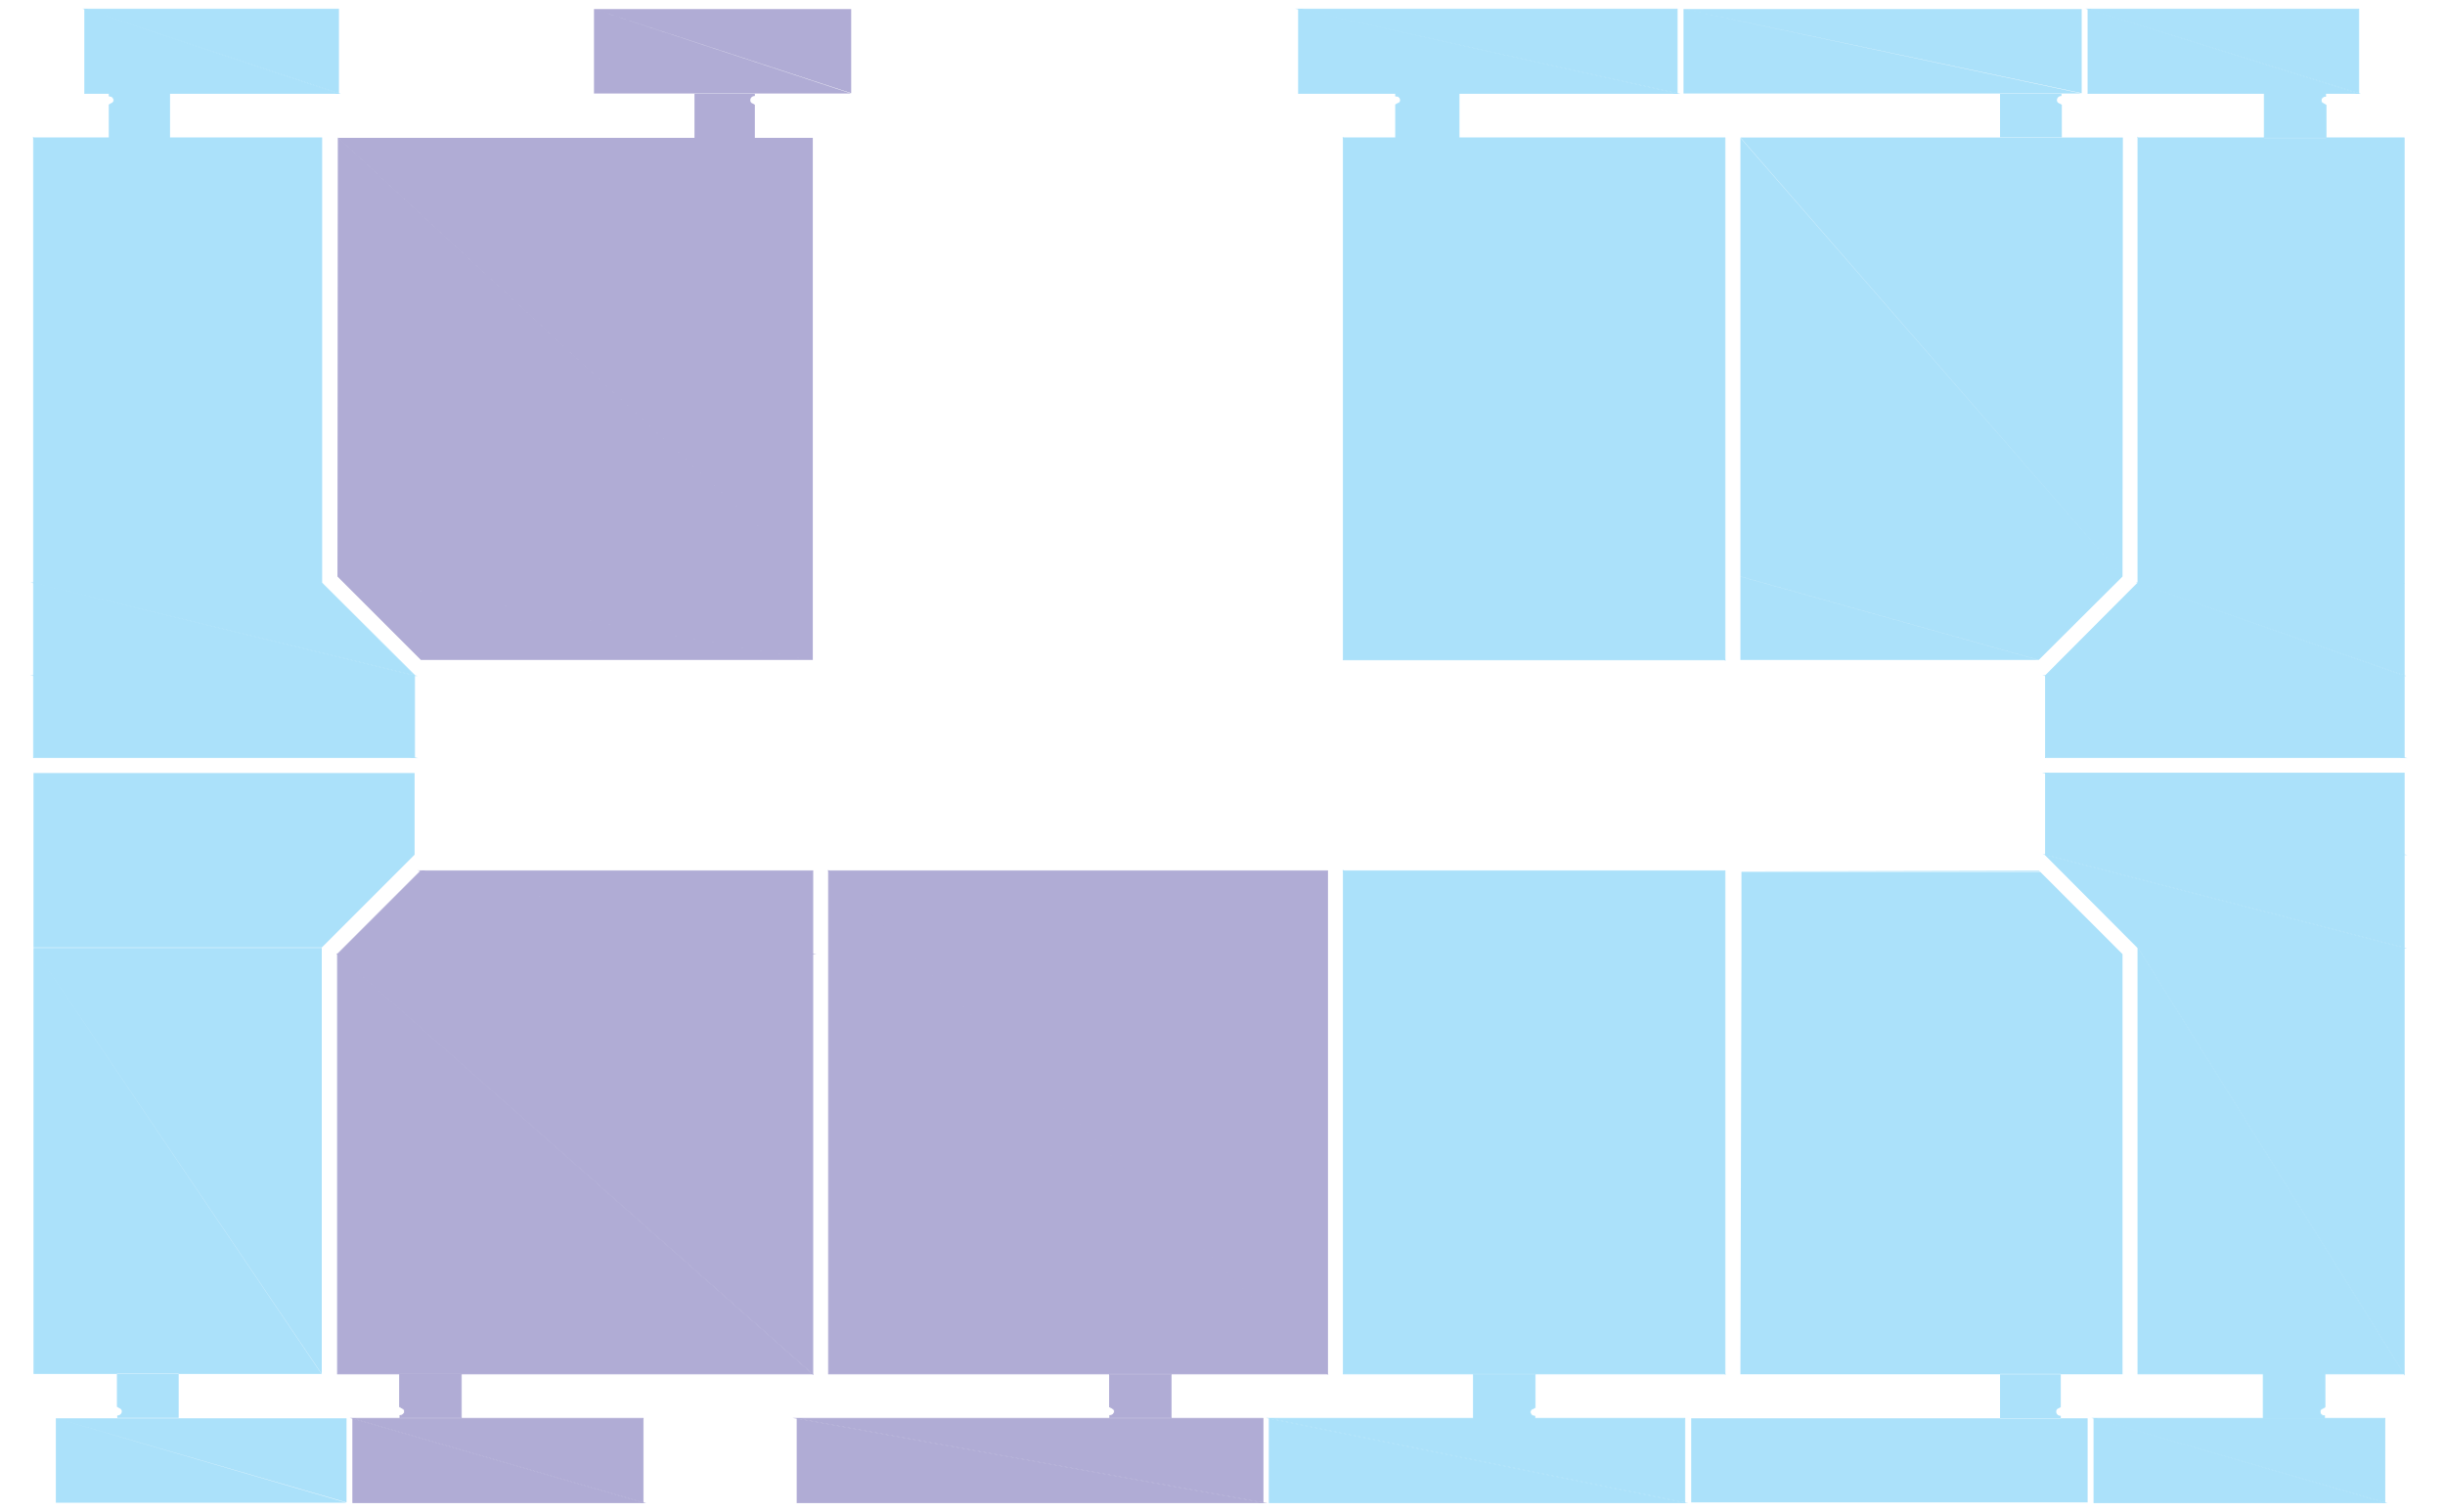 <svg class="svg-floor-map" version="1.2" baseProfile="tiny"
	 xmlns="http://www.w3.org/2000/svg" xmlns:xlink="http://www.w3.org/1999/xlink" x="0px" y="0px" viewBox="0 0 700.6 433.2"
	 xml:space="preserve">
<path data-apartment-token="b2_s2_a1s-5" class="map-floor__apartment-1s map-floor__apartment" data-apartment-type="1s" data-apartment-room="1" data-apartment-area="31,48" data-apartment-price="1 220 000" fill-rule="evenodd" fill="#ABE1FA" stroke="#ABE1FA" stroke-width="0.216" stroke-miterlimit="22.926" d="M48.6,26.8v12.7
	H31.3V30c0.2-0.1,0.4-0.2,0.5-0.3c0.5-0.1,0.8-0.5,0.8-0.9c0-0.2,0-0.4-0.1-0.6c-0.2-0.4-0.6-0.7-1.2-0.7v-0.8H48.6z M118.8,193.6
	v23.5L9.6,193.6H118.8L118.8,193.6z M9.6,217.1h109.2L9.6,193.6V217.1z M92.2,167l26.6,26.5L9.6,167H92.2L92.2,167z M9.6,193.6
	h109.2L9.6,167V193.6z M92.2,39.5V167L9.6,39.5H92.2L92.2,39.5z M9.6,167h82.6L9.6,39.5V167z M97,2.6v24.1L24.3,2.6H97L97,2.6z
	 M24.3,26.8H97L24.3,2.6V26.8z"/>
<path data-apartment-token="b2_s2_a1s-4" class="map-floor__apartment-1s map-floor__apartment" data-apartment-type="1s" data-apartment-room="1" data-apartment-area="30,43" data-apartment-price="1 800 000" fill-rule="evenodd" fill="#ABE1FA" d="M118.8,244.9H9.6l82.6,26.6L118.8,244.9L118.8,244.9z M9.6,244.9l82.6,26.6H9.6V244.9z
	 M33.6,406.4v-0.8c0.6,0,1-0.3,1.2-0.7c0.1-0.2,0.1-0.4,0.1-0.6c0-0.4-0.4-0.7-0.9-0.9c-0.1-0.1-0.3-0.2-0.5-0.3v-9.5h17.7v12.7
	H33.6z M99.3,406.4v24.1L16,406.4H99.3L99.3,406.4z M16,430.6h83.3L16,406.4V430.6z M92.2,271.6v122.2L9.6,271.6H92.2L92.2,271.6z
	 M9.6,393.7h82.6L9.6,271.6V393.7z M118.8,221.5H9.6l0,0H118.8z M118.8,244.9v-23.4H9.6L118.8,244.9z M9.6,221.5v23.4h109.2
	L9.6,221.5z"/>
<path data-apartment-token="b2_s2_a1p-3" class="map-floor__apartment-1p map-floor__apartment" data-apartment-type="1p" data-apartment-room="1" data-apartment-area="39,59" data-apartment-price="1 230 000" fill-rule="evenodd" fill="#B0ACD5" d="M232.9,165.2V39.5H96.9L232.9,165.2z M232.9,165.2H96.7l0.1-125.8L232.9,165.2z
	 M199,26.8v12.7h17.3V30c-0.2-0.1-0.4-0.2-0.5-0.3c-0.5-0.1-0.8-0.5-0.8-0.9c0-0.2,0-0.4,0.1-0.6c0.2-0.4,0.6-0.7,1.2-0.7v-0.8H199z
	 M232.9,165.2v23.9L96.7,165.2H232.9L232.9,165.2z M120.6,189.1h112.3L96.7,165.2L120.6,189.1z M243.9,2.6v24.1L170.2,2.6H243.9
	L243.9,2.6z M170.2,26.8h73.7L170.2,2.6V26.8z"/>
<path data-apartment-token="b2_s2_a1p-2" class="map-floor__apartment-1p map-floor__apartment" data-apartment-type="1p" data-apartment-room="1" data-apartment-area="38,41" data-apartment-price="1 456 000" fill-rule="evenodd" fill="#B0ACD5" stroke="#B0ACD5" stroke-width="0.216" stroke-miterlimit="22.926" d="M96.7,393.7h136.2
	L96.7,273.4V393.7z M114.6,406.4v-0.8c0.6,0,1-0.3,1.2-0.7c0.1-0.2,0.1-0.4,0.1-0.6c0-0.4-0.4-0.7-0.9-0.9c-0.1-0.1-0.3-0.2-0.5-0.3
	v-9.5h17.7v12.7H114.6z M184.3,406.4v24.1l-83.3-24.1H184.3L184.3,406.4z M101.1,430.6h83.3l-83.3-24.1V430.6z M232.9,273.4v120.4
	L96.7,273.4H232.9L232.9,273.4z M232.9,273.4v-23.9H120.6L232.9,273.4z M120.6,249.5l-23.9,23.9h136.2L120.6,249.5z"/>
<path data-apartment-token="b2_s2_a1p-1" class="map-floor__apartment-1p map-floor__apartment" data-apartment-type="1p" data-apartment-room="1" data-apartment-area="41,52" data-apartment-price="2 200 000" fill-rule="evenodd" fill="#B0ACD5" stroke="#B0ACD5" stroke-width="0.216" stroke-miterlimit="22.926" d="M228.4,430.6h133.6
	l-133.6-24.1V430.6z M380.4,249.5v144.2l-143-144.2H380.4L380.4,249.5z M318,406.3v-0.7c0.6,0,1-0.3,1.2-0.7
	c0.1-0.2,0.1-0.4,0.1-0.6c0-0.4-0.4-0.7-0.9-0.9c-0.1-0.1-0.3-0.2-0.5-0.3v-9.3h17.7v12.5H318z M361.9,406.4v24.1l-133.6-24.1H361.9
	L361.9,406.4z M237.4,393.7h143l-143-144.2V393.7z"/>
<path data-apartment-token="b2_s2_a1s-6" class="map-floor__apartment-1s map-floor__apartment sold" data-apartment-type="1s" data-apartment-room="1" data-apartment-area="33,28" data-apartment-price="1 540 000" fill-rule="evenodd" fill="#ABE1FA" stroke="#ABE1FA" stroke-width="0.216" stroke-miterlimit="22.926" d="M418.1,26.8v12.7
	h-18.2V30c0.2-0.1,0.4-0.2,0.5-0.3c0.5-0.1,0.9-0.5,0.9-0.9c0-0.2,0-0.4-0.1-0.6c-0.2-0.4-0.6-0.7-1.3-0.7v-0.8H418.1z M494.3,39.5
	v149.6L384.9,39.5H494.3L494.3,39.5z M384.9,189.1h109.4L384.9,39.5V189.1z M480.6,2.6v24.1L372.1,2.6H480.6L480.6,2.6z M372.1,26.8
	h108.5L372.1,2.6V26.8z"/>
<path data-apartment-token="b2_s2_a1s-3" class="map-floor__apartment-1s map-floor__apartment" data-apartment-type="1s" data-apartment-room="1" data-apartment-area="33,03" data-apartment-price="1 754 000" fill-rule="evenodd" fill="#ABE1FA" stroke="#ABE1FA" stroke-width="0.216" stroke-miterlimit="22.926" d="M422.2,406.5v-12.7
	h17.7v9.5c-0.2,0.1-0.4,0.2-0.5,0.3c-0.5,0.1-0.9,0.5-0.9,0.9c0,0.2,0,0.4,0.1,0.6c0.2,0.4,0.6,0.7,1.2,0.7v0.8H422.2z M482.8,406.4
	v24.1l-119-24.1H482.8L482.8,406.4z M363.7,430.6h119l-119-24.1V430.6z M494.3,249.5v144.2L384.9,249.5H494.3L494.3,249.5z
	 M384.9,393.7h109.4L384.9,249.5V393.7z"/>
<path data-apartment-token="b2_s2_a1s-7" class="map-floor__apartment-1s map-floor__apartment" data-apartment-type="1s" data-apartment-room="1" data-apartment-area="32,78" data-apartment-price="2 300 000" fill-rule="evenodd" fill="#ABE1FA" d="M608.2,165.2H498.7V39.5L608.2,165.2z M573.1,26.8v12.7h17.7V30
	c-0.2-0.1-0.4-0.2-0.5-0.3c-0.5-0.1-0.9-0.5-0.9-0.9c0-0.2,0-0.4,0.1-0.6c0.2-0.4,0.6-0.7,1.2-0.7v-0.8H573.1z M608.2,165.2
	l-24,23.9l-85.4-23.9H608.2L608.2,165.2z M498.7,189.1h85.4l-85.4-23.9V189.1z M498.7,39.5L498.7,39.5h109.6H498.7z M608.2,165.2
	l0.1-125.8H498.7L608.2,165.2z M596.5,2.6v24.1L482.4,2.6H596.5L596.5,2.6z M482.4,26.8h114.1L482.4,2.6V26.8z"/>
<path data-apartment-token="b2_s2_a1s-2" class="map-floor__apartment-1s map-floor__apartment" data-apartment-type="1s" data-apartment-room="1" data-apartment-area="32,37" data-apartment-price="1 800 000" fill-rule="evenodd" fill="#ABE1FA" d="M608.2,273.4l-23.6-23.6H499L608.2,273.4L608.2,273.4z M584.5,249.7H499l85.2-0.2
	L584.5,249.7z M573.1,406.4v-12.7h17.4v9.5c-0.2,0.1-0.4,0.2-0.5,0.3c-0.5,0.1-0.8,0.5-0.8,0.9c0,0.2,0,0.4,0.1,0.6
	c0.2,0.4,0.6,0.7,1.2,0.7v0.8H573.1z M598.2,406.4H484.6l113.6,24.1V406.4L598.2,406.4z M484.6,406.4l113.6,24.1H484.6V406.4z
	 M608.2,273.4H499l109.2,120.4V273.4L608.2,273.4z M499,273.4l109.2,120.4H498.7L499,273.4z M608.2,273.4H499v-23.6L608.2,273.4z"/>
<path data-apartment-token="b2_s2_a1s-8" class="map-floor__apartment-1s map-floor__apartment" data-apartment-type="1s" data-apartment-room="1" data-apartment-area="29,40" data-apartment-price="1 900 000" fill-rule="evenodd" fill="#ABE1FA" stroke="#ABE1FA" stroke-width="0.216" stroke-miterlimit="22.926" d="M666.4,26.8v0.8
	c-0.6,0-1,0.3-1.2,0.7c-0.1,0.2-0.1,0.4-0.1,0.6c0,0.4,0.4,0.7,0.9,0.9c0.1,0.1,0.3,0.2,0.5,0.3v9.5h-17.7V26.8H666.4z M688.9,193.6
	v23.5l-102.8-23.5H688.9L688.9,193.6z M586.1,217.1h102.8l-102.8-23.5V217.1z M688.9,167v26.5L612.6,167H688.9L688.9,167z
	 M586.1,193.6h102.8L612.6,167L586.1,193.6z M688.9,39.5V167L612.6,39.5H688.9L688.9,39.5z M612.6,167h76.3L612.6,39.5V167z
	 M675.9,2.6v24.1L598.3,2.6H675.9L675.9,2.6z M598.3,26.8h77.5L598.3,2.6V26.8z"/>
<path data-apartment-token="b2_s2_a1s-1" class="map-floor__apartment-1s map-floor__apartment" data-apartment-type="1s" data-apartment-room="1" data-apartment-area="28,66" data-apartment-price="1 800 000" fill-rule="evenodd" fill="#ABE1FA" stroke="#ABE1FA" stroke-width="0.216" stroke-miterlimit="22.926" d="M648.5,406.4v-12.7
	h17.7v9.5c-0.2,0.1-0.4,0.2-0.5,0.3c-0.5,0.1-0.9,0.5-0.9,0.9c0,0.2,0,0.4,0.1,0.6c0.2,0.4,0.6,0.7,1.2,0.7v0.8H648.5z M688.9,221.5
	v23.4l-102.8-23.4H688.9L688.9,221.5z M586.1,244.9h102.8l-102.8-23.4V244.9z M683.4,406.4v24.1L600,406.4H683.4L683.4,406.4z
	 M600,430.6h83.4L600,406.4V430.6z M688.9,271.6v122.2l-76.3-122.2H688.9L688.9,271.6z M612.6,393.7h76.3l-76.3-122.2V393.7z
	 M688.9,244.9v26.6l-102.8-26.6H688.9L688.9,244.9z M612.6,271.6h76.3l-102.8-26.6L612.6,271.6z"/>
</svg>
